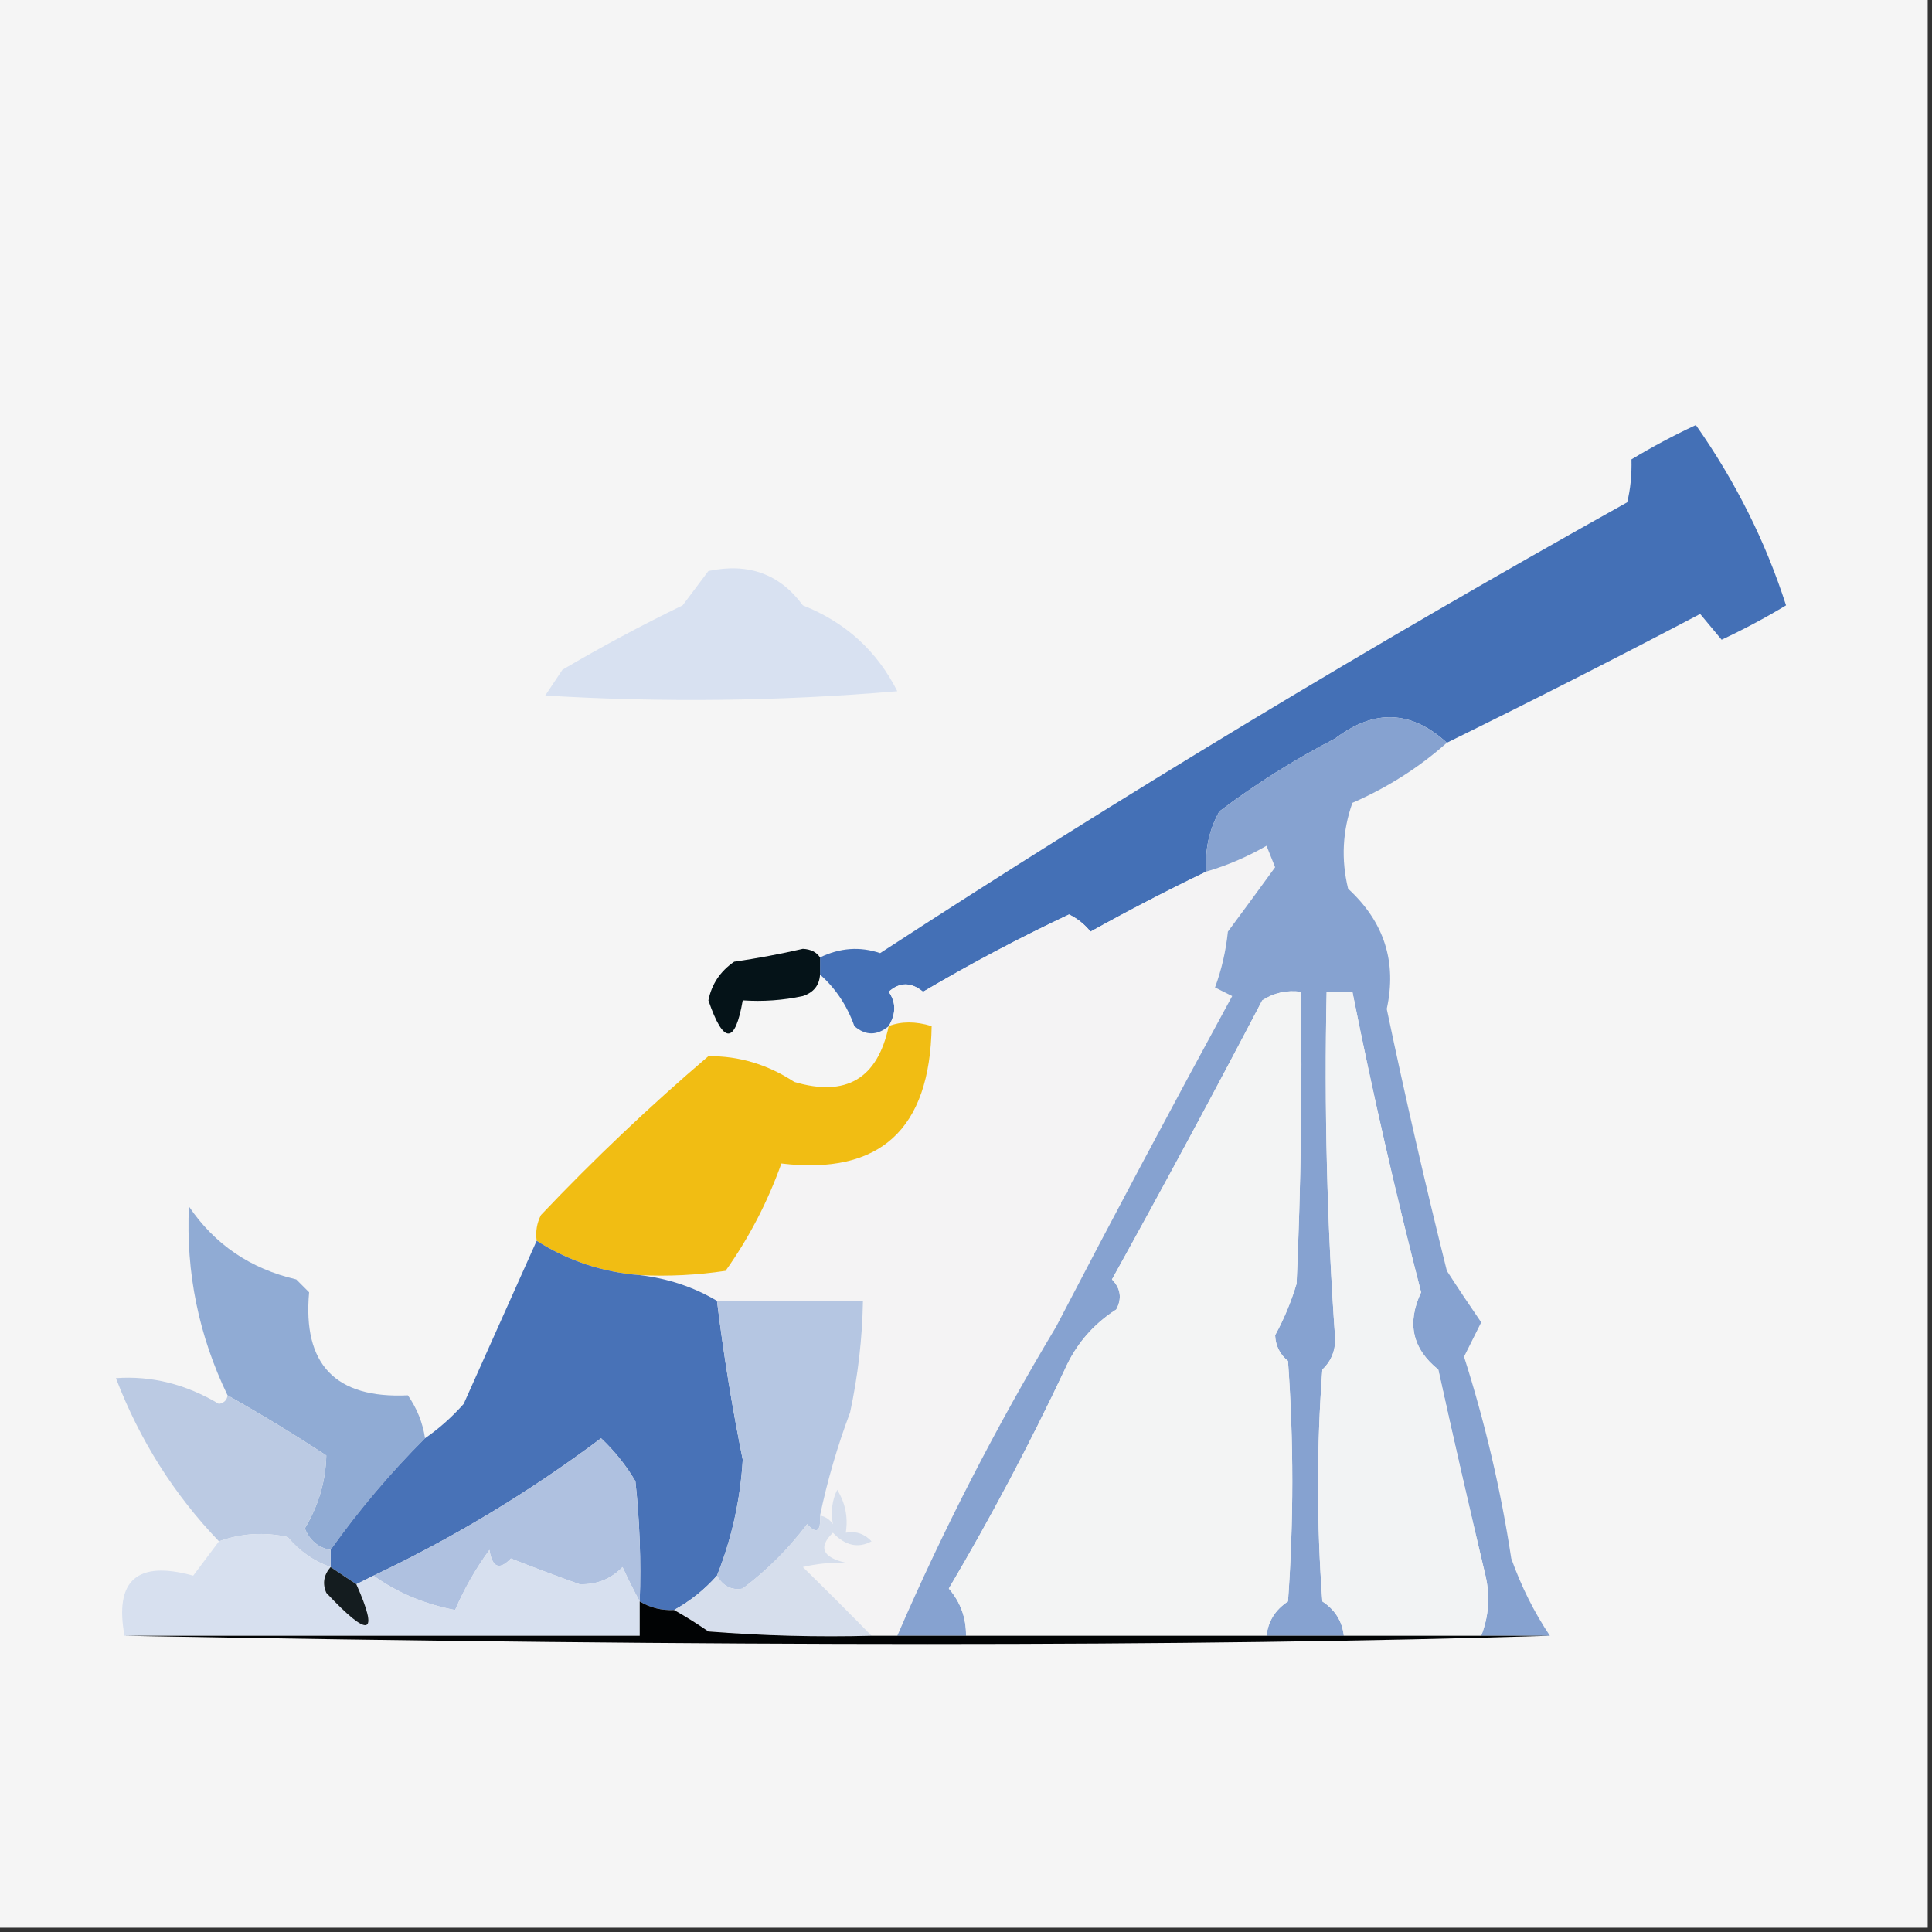 <?xml version="1.0" encoding="UTF-8"?>
<!DOCTYPE svg PUBLIC "-//W3C//DTD SVG 1.1//EN" "http://www.w3.org/Graphics/SVG/1.1/DTD/svg11.dtd">
<svg xmlns="http://www.w3.org/2000/svg" version="1.1" width="225px" height="225px" style="shape-rendering:geometricPrecision; text-rendering:geometricPrecision; image-rendering:optimizeQuality; fill-rule:evenodd; clip-rule:evenodd" xmlns:xlink="http://www.w3.org/1999/xlink">
<rect width="100%" height="100%" fill="#333333" stroke="none"/>
<g><path style="opacity:1" fill="#f5f5f5" d="M -0.5,-0.5 C 74.5,-0.5 149.5,-0.5 224.5,-0.5C 224.5,74.5 224.5,149.5 224.5,224.5C 149.5,224.5 74.5,224.5 -0.5,224.5C -0.5,149.5 -0.5,74.5 -0.5,-0.5 Z"/></g>
<g><path style="opacity:1" fill="#d8e1f1" d="M 82.5,66.5 C 87.158,65.514 90.825,66.848 93.5,70.5C 98.468,72.471 102.135,75.804 104.5,80.5C 90.846,81.666 77.179,81.833 63.5,81C 64.167,80 64.833,79 65.5,78C 70.019,75.336 74.686,72.836 79.5,70.5C 80.524,69.148 81.524,67.815 82.5,66.5 Z"/></g>
<g><path style="opacity:1" fill="#4470b6" d="M 168.5,86.5 C 164.371,82.715 160.037,82.548 155.5,86C 150.747,88.458 146.247,91.292 142,94.5C 140.798,96.677 140.298,99.011 140.5,101.5C 135.948,103.693 131.448,106.026 127,108.5C 126.311,107.643 125.478,106.977 124.5,106.5C 118.675,109.245 113.008,112.245 107.5,115.5C 106.109,114.355 104.776,114.355 103.5,115.5C 104.363,116.726 104.363,118.06 103.5,119.5C 102.142,120.626 100.808,120.626 99.5,119.5C 98.639,117.089 97.306,115.089 95.5,113.5C 95.5,112.833 95.5,112.167 95.5,111.5C 97.82,110.375 100.154,110.208 102.5,111C 130.799,92.576 159.799,75.076 189.5,58.5C 189.88,56.979 190.046,55.313 190,53.5C 192.421,52.039 194.921,50.706 197.5,49.5C 202.128,56.089 205.628,63.089 208,70.5C 205.579,71.961 203.079,73.294 200.5,74.5C 199.667,73.5 198.833,72.5 198,71.5C 188.191,76.654 178.358,81.654 168.5,86.5 Z"/></g>
<g><path style="opacity:1" fill="#f4f3f4" d="M 104.5,190.5 C 103.5,190.5 102.5,190.5 101.5,190.5C 98.909,187.849 96.243,185.182 93.5,182.5C 95.021,182.12 96.687,181.954 98.5,182C 95.772,181.361 95.272,180.194 97,178.5C 98.439,180.014 99.939,180.347 101.5,179.5C 100.675,178.614 99.675,178.281 98.5,178.5C 98.785,176.712 98.452,175.045 97.5,173.5C 96.904,174.716 96.737,176.049 97,177.5C 96.617,176.944 96.117,176.611 95.5,176.5C 96.35,172.447 97.516,168.447 99,164.5C 99.922,160.21 100.423,155.877 100.5,151.5C 94.833,151.5 89.167,151.5 83.5,151.5C 80.797,149.89 77.797,148.89 74.5,148.5C 77.85,148.665 81.183,148.498 84.5,148C 87.231,144.154 89.397,139.987 91,135.5C 102.483,136.866 108.317,131.533 108.5,119.5C 106.64,118.929 104.973,118.929 103.5,119.5C 104.363,118.06 104.363,116.726 103.5,115.5C 104.776,114.355 106.109,114.355 107.5,115.5C 113.008,112.245 118.675,109.245 124.5,106.5C 125.478,106.977 126.311,107.643 127,108.5C 131.448,106.026 135.948,103.693 140.5,101.5C 142.928,100.788 145.261,99.788 147.5,98.5C 147.833,99.333 148.167,100.167 148.5,101C 146.711,103.467 144.878,105.967 143,108.5C 142.764,110.764 142.264,112.931 141.5,115C 142.167,115.333 142.833,115.667 143.5,116C 136.428,128.992 129.594,141.826 123,154.5C 115.998,166.174 109.831,178.174 104.5,190.5 Z"/></g>
<g><path style="opacity:1" fill="#051318" d="M 95.5,111.5 C 95.5,112.167 95.5,112.833 95.5,113.5C 95.423,114.75 94.756,115.583 93.5,116C 91.19,116.497 88.857,116.663 86.5,116.5C 85.597,121.649 84.263,121.649 82.5,116.5C 82.876,114.617 83.876,113.117 85.5,112C 88.188,111.608 90.855,111.108 93.5,110.5C 94.416,110.543 95.083,110.876 95.5,111.5 Z"/></g>
<g><path style="opacity:1" fill="#86a2d0" d="M 168.5,86.5 C 165.271,89.374 161.604,91.707 157.5,93.5C 156.343,96.784 156.176,100.118 157,103.5C 161.2,107.36 162.7,112.027 161.5,117.5C 163.643,127.715 165.976,137.882 168.5,148C 169.786,149.994 171.12,151.994 172.5,154C 171.833,155.333 171.167,156.667 170.5,158C 172.952,165.689 174.785,173.523 176,181.5C 177.17,184.772 178.67,187.772 180.5,190.5C 177.833,190.5 175.167,190.5 172.5,190.5C 173.39,188.218 173.556,185.885 173,183.5C 171.103,175.514 169.27,167.514 167.5,159.5C 164.48,157.083 163.813,154.083 165.5,150.5C 162.511,138.898 159.845,127.231 157.5,115.5C 156.5,115.5 155.5,115.5 154.5,115.5C 154.211,129.026 154.545,142.526 155.5,156C 155.491,157.404 154.991,158.57 154,159.5C 153.333,168.5 153.333,177.5 154,186.5C 155.481,187.471 156.315,188.804 156.5,190.5C 153.5,190.5 150.5,190.5 147.5,190.5C 147.685,188.804 148.519,187.471 150,186.5C 150.667,177.167 150.667,167.833 150,158.5C 149.056,157.737 148.556,156.737 148.5,155.5C 149.531,153.618 150.365,151.618 151,149.5C 151.5,138.172 151.667,126.838 151.5,115.5C 149.856,115.286 148.356,115.62 147,116.5C 141.294,127.413 135.461,138.246 129.5,149C 130.517,150.049 130.684,151.216 130,152.5C 127.3,154.234 125.3,156.568 124,159.5C 119.882,168.237 115.382,176.737 110.5,185C 111.861,186.584 112.528,188.418 112.5,190.5C 109.833,190.5 107.167,190.5 104.5,190.5C 109.831,178.174 115.998,166.174 123,154.5C 129.594,141.826 136.428,128.992 143.5,116C 142.833,115.667 142.167,115.333 141.5,115C 142.264,112.931 142.764,110.764 143,108.5C 144.878,105.967 146.711,103.467 148.5,101C 148.167,100.167 147.833,99.333 147.5,98.5C 145.261,99.788 142.928,100.788 140.5,101.5C 140.298,99.011 140.798,96.677 142,94.5C 146.247,91.292 150.747,88.458 155.5,86C 160.037,82.548 164.371,82.715 168.5,86.5 Z"/></g>
<g><path style="opacity:1" fill="#f3f4f4" d="M 147.5,190.5 C 135.833,190.5 124.167,190.5 112.5,190.5C 112.528,188.418 111.861,186.584 110.5,185C 115.382,176.737 119.882,168.237 124,159.5C 125.3,156.568 127.3,154.234 130,152.5C 130.684,151.216 130.517,150.049 129.5,149C 135.461,138.246 141.294,127.413 147,116.5C 148.356,115.62 149.856,115.286 151.5,115.5C 151.667,126.838 151.5,138.172 151,149.5C 150.365,151.618 149.531,153.618 148.5,155.5C 148.556,156.737 149.056,157.737 150,158.5C 150.667,167.833 150.667,177.167 150,186.5C 148.519,187.471 147.685,188.804 147.5,190.5 Z"/></g>
<g><path style="opacity:1" fill="#f1bd13" d="M 74.5,148.5 C 70.155,148.163 66.155,146.829 62.5,144.5C 62.35,143.448 62.517,142.448 63,141.5C 69.198,134.968 75.698,128.801 82.5,123C 86.065,122.964 89.398,123.964 92.5,126C 98.537,127.79 102.204,125.623 103.5,119.5C 104.973,118.929 106.64,118.929 108.5,119.5C 108.317,131.533 102.483,136.866 91,135.5C 89.397,139.987 87.231,144.154 84.5,148C 81.183,148.498 77.85,148.665 74.5,148.5 Z"/></g>
<g><path style="opacity:1" fill="#90abd4" d="M 49.5,167.5 C 45.458,171.54 41.791,175.873 38.5,180.5C 37.078,180.25 36.078,179.417 35.5,178C 37.103,175.32 37.937,172.487 38,169.5C 34.255,167.043 30.421,164.71 26.5,162.5C 23.144,155.552 21.644,148.219 22,140.5C 24.998,144.926 29.165,147.759 34.5,149C 35,149.5 35.5,150 36,150.5C 35.231,158.897 39.064,162.897 47.5,162.5C 48.562,164.022 49.229,165.688 49.5,167.5 Z"/></g>
<g><path style="opacity:1" fill="#4872b7" d="M 62.5,144.5 C 66.155,146.829 70.155,148.163 74.5,148.5C 77.797,148.89 80.797,149.89 83.5,151.5C 84.26,157.708 85.26,163.874 86.5,170C 86.22,174.67 85.22,179.17 83.5,183.5C 82.045,185.134 80.378,186.468 78.5,187.5C 77.041,187.567 75.708,187.234 74.5,186.5C 74.666,181.821 74.499,177.155 74,172.5C 72.907,170.651 71.574,168.984 70,167.5C 61.652,173.752 52.819,179.086 43.5,183.5C 42.833,183.833 42.167,184.167 41.5,184.5C 40.5,183.833 39.5,183.167 38.5,182.5C 38.5,181.833 38.5,181.167 38.5,180.5C 41.791,175.873 45.458,171.54 49.5,167.5C 51.129,166.375 52.629,165.041 54,163.5C 56.848,157.141 59.681,150.807 62.5,144.5 Z"/></g>
<g><path style="opacity:1" fill="#b5c6e2" d="M 83.5,151.5 C 89.167,151.5 94.833,151.5 100.5,151.5C 100.423,155.877 99.922,160.21 99,164.5C 97.516,168.447 96.35,172.447 95.5,176.5C 95.607,178.379 95.107,178.712 94,177.5C 91.876,180.325 89.376,182.825 86.5,185C 85.212,185.239 84.212,184.739 83.5,183.5C 85.22,179.17 86.22,174.67 86.5,170C 85.26,163.874 84.26,157.708 83.5,151.5 Z"/></g>
<g><path style="opacity:1" fill="#f2f3f4" d="M 172.5,190.5 C 167.167,190.5 161.833,190.5 156.5,190.5C 156.315,188.804 155.481,187.471 154,186.5C 153.333,177.5 153.333,168.5 154,159.5C 154.991,158.57 155.491,157.404 155.5,156C 154.545,142.526 154.211,129.026 154.5,115.5C 155.5,115.5 156.5,115.5 157.5,115.5C 159.845,127.231 162.511,138.898 165.5,150.5C 163.813,154.083 164.48,157.083 167.5,159.5C 169.27,167.514 171.103,175.514 173,183.5C 173.556,185.885 173.39,188.218 172.5,190.5 Z"/></g>
<g><path style="opacity:1" fill="#bbcae3" d="M 26.5,162.5 C 30.421,164.71 34.255,167.043 38,169.5C 37.937,172.487 37.103,175.32 35.5,178C 36.078,179.417 37.078,180.25 38.5,180.5C 38.5,181.167 38.5,181.833 38.5,182.5C 36.551,181.816 34.885,180.649 33.5,179C 30.779,178.398 28.113,178.565 25.5,179.5C 20.263,174.043 16.263,167.709 13.5,160.5C 17.648,160.201 21.648,161.201 25.5,163.5C 26.107,163.376 26.44,163.043 26.5,162.5 Z"/></g>
<g><path style="opacity:1" fill="#afc1e0" d="M 74.5,186.5 C 73.839,185.282 73.172,183.949 72.5,182.5C 71.148,183.896 69.481,184.563 67.5,184.5C 64.866,183.564 62.2,182.564 59.5,181.5C 58.157,182.902 57.324,182.569 57,180.5C 55.414,182.67 54.08,185.004 53,187.5C 49.458,186.827 46.291,185.493 43.5,183.5C 52.819,179.086 61.652,173.752 70,167.5C 71.574,168.984 72.907,170.651 74,172.5C 74.499,177.155 74.666,181.821 74.5,186.5 Z"/></g>
<g><path style="opacity:1" fill="#d7e0ef" d="M 38.5,182.5 C 37.697,183.423 37.53,184.423 38,185.5C 43.012,190.84 44.178,190.507 41.5,184.5C 42.167,184.167 42.833,183.833 43.5,183.5C 46.291,185.493 49.458,186.827 53,187.5C 54.08,185.004 55.414,182.67 57,180.5C 57.324,182.569 58.157,182.902 59.5,181.5C 62.2,182.564 64.866,183.564 67.5,184.5C 69.481,184.563 71.148,183.896 72.5,182.5C 73.172,183.949 73.839,185.282 74.5,186.5C 74.5,187.833 74.5,189.167 74.5,190.5C 54.5,190.5 34.5,190.5 14.5,190.5C 13.31,184.03 15.977,181.696 22.5,183.5C 23.524,182.148 24.524,180.815 25.5,179.5C 28.113,178.565 30.779,178.398 33.5,179C 34.885,180.649 36.551,181.816 38.5,182.5 Z"/></g>
<g><path style="opacity:1" fill="#d6deec" d="M 101.5,190.5 C 95.158,190.666 88.825,190.5 82.5,190C 81.142,189.066 79.808,188.232 78.5,187.5C 80.378,186.468 82.045,185.134 83.5,183.5C 84.212,184.739 85.212,185.239 86.5,185C 89.376,182.825 91.876,180.325 94,177.5C 95.107,178.712 95.607,178.379 95.5,176.5C 96.117,176.611 96.617,176.944 97,177.5C 96.737,176.049 96.904,174.716 97.5,173.5C 98.452,175.045 98.785,176.712 98.5,178.5C 99.675,178.281 100.675,178.614 101.5,179.5C 99.939,180.347 98.439,180.014 97,178.5C 95.272,180.194 95.772,181.361 98.5,182C 96.687,181.954 95.021,182.12 93.5,182.5C 96.243,185.182 98.909,187.849 101.5,190.5 Z"/></g>
<g><path style="opacity:1" fill="#141c1f" d="M 38.5,182.5 C 39.5,183.167 40.5,183.833 41.5,184.5C 44.178,190.507 43.012,190.84 38,185.5C 37.53,184.423 37.697,183.423 38.5,182.5 Z"/></g>
<g><path style="opacity:1" fill="#010304" d="M 74.5,186.5 C 75.708,187.234 77.041,187.567 78.5,187.5C 79.808,188.232 81.142,189.066 82.5,190C 88.825,190.5 95.158,190.666 101.5,190.5C 102.5,190.5 103.5,190.5 104.5,190.5C 107.167,190.5 109.833,190.5 112.5,190.5C 124.167,190.5 135.833,190.5 147.5,190.5C 150.5,190.5 153.5,190.5 156.5,190.5C 161.833,190.5 167.167,190.5 172.5,190.5C 175.167,190.5 177.833,190.5 180.5,190.5C 139.158,191.784 83.825,191.784 14.5,190.5C 34.5,190.5 54.5,190.5 74.5,190.5C 74.5,189.167 74.5,187.833 74.5,186.5 Z"/></g>
</svg>
